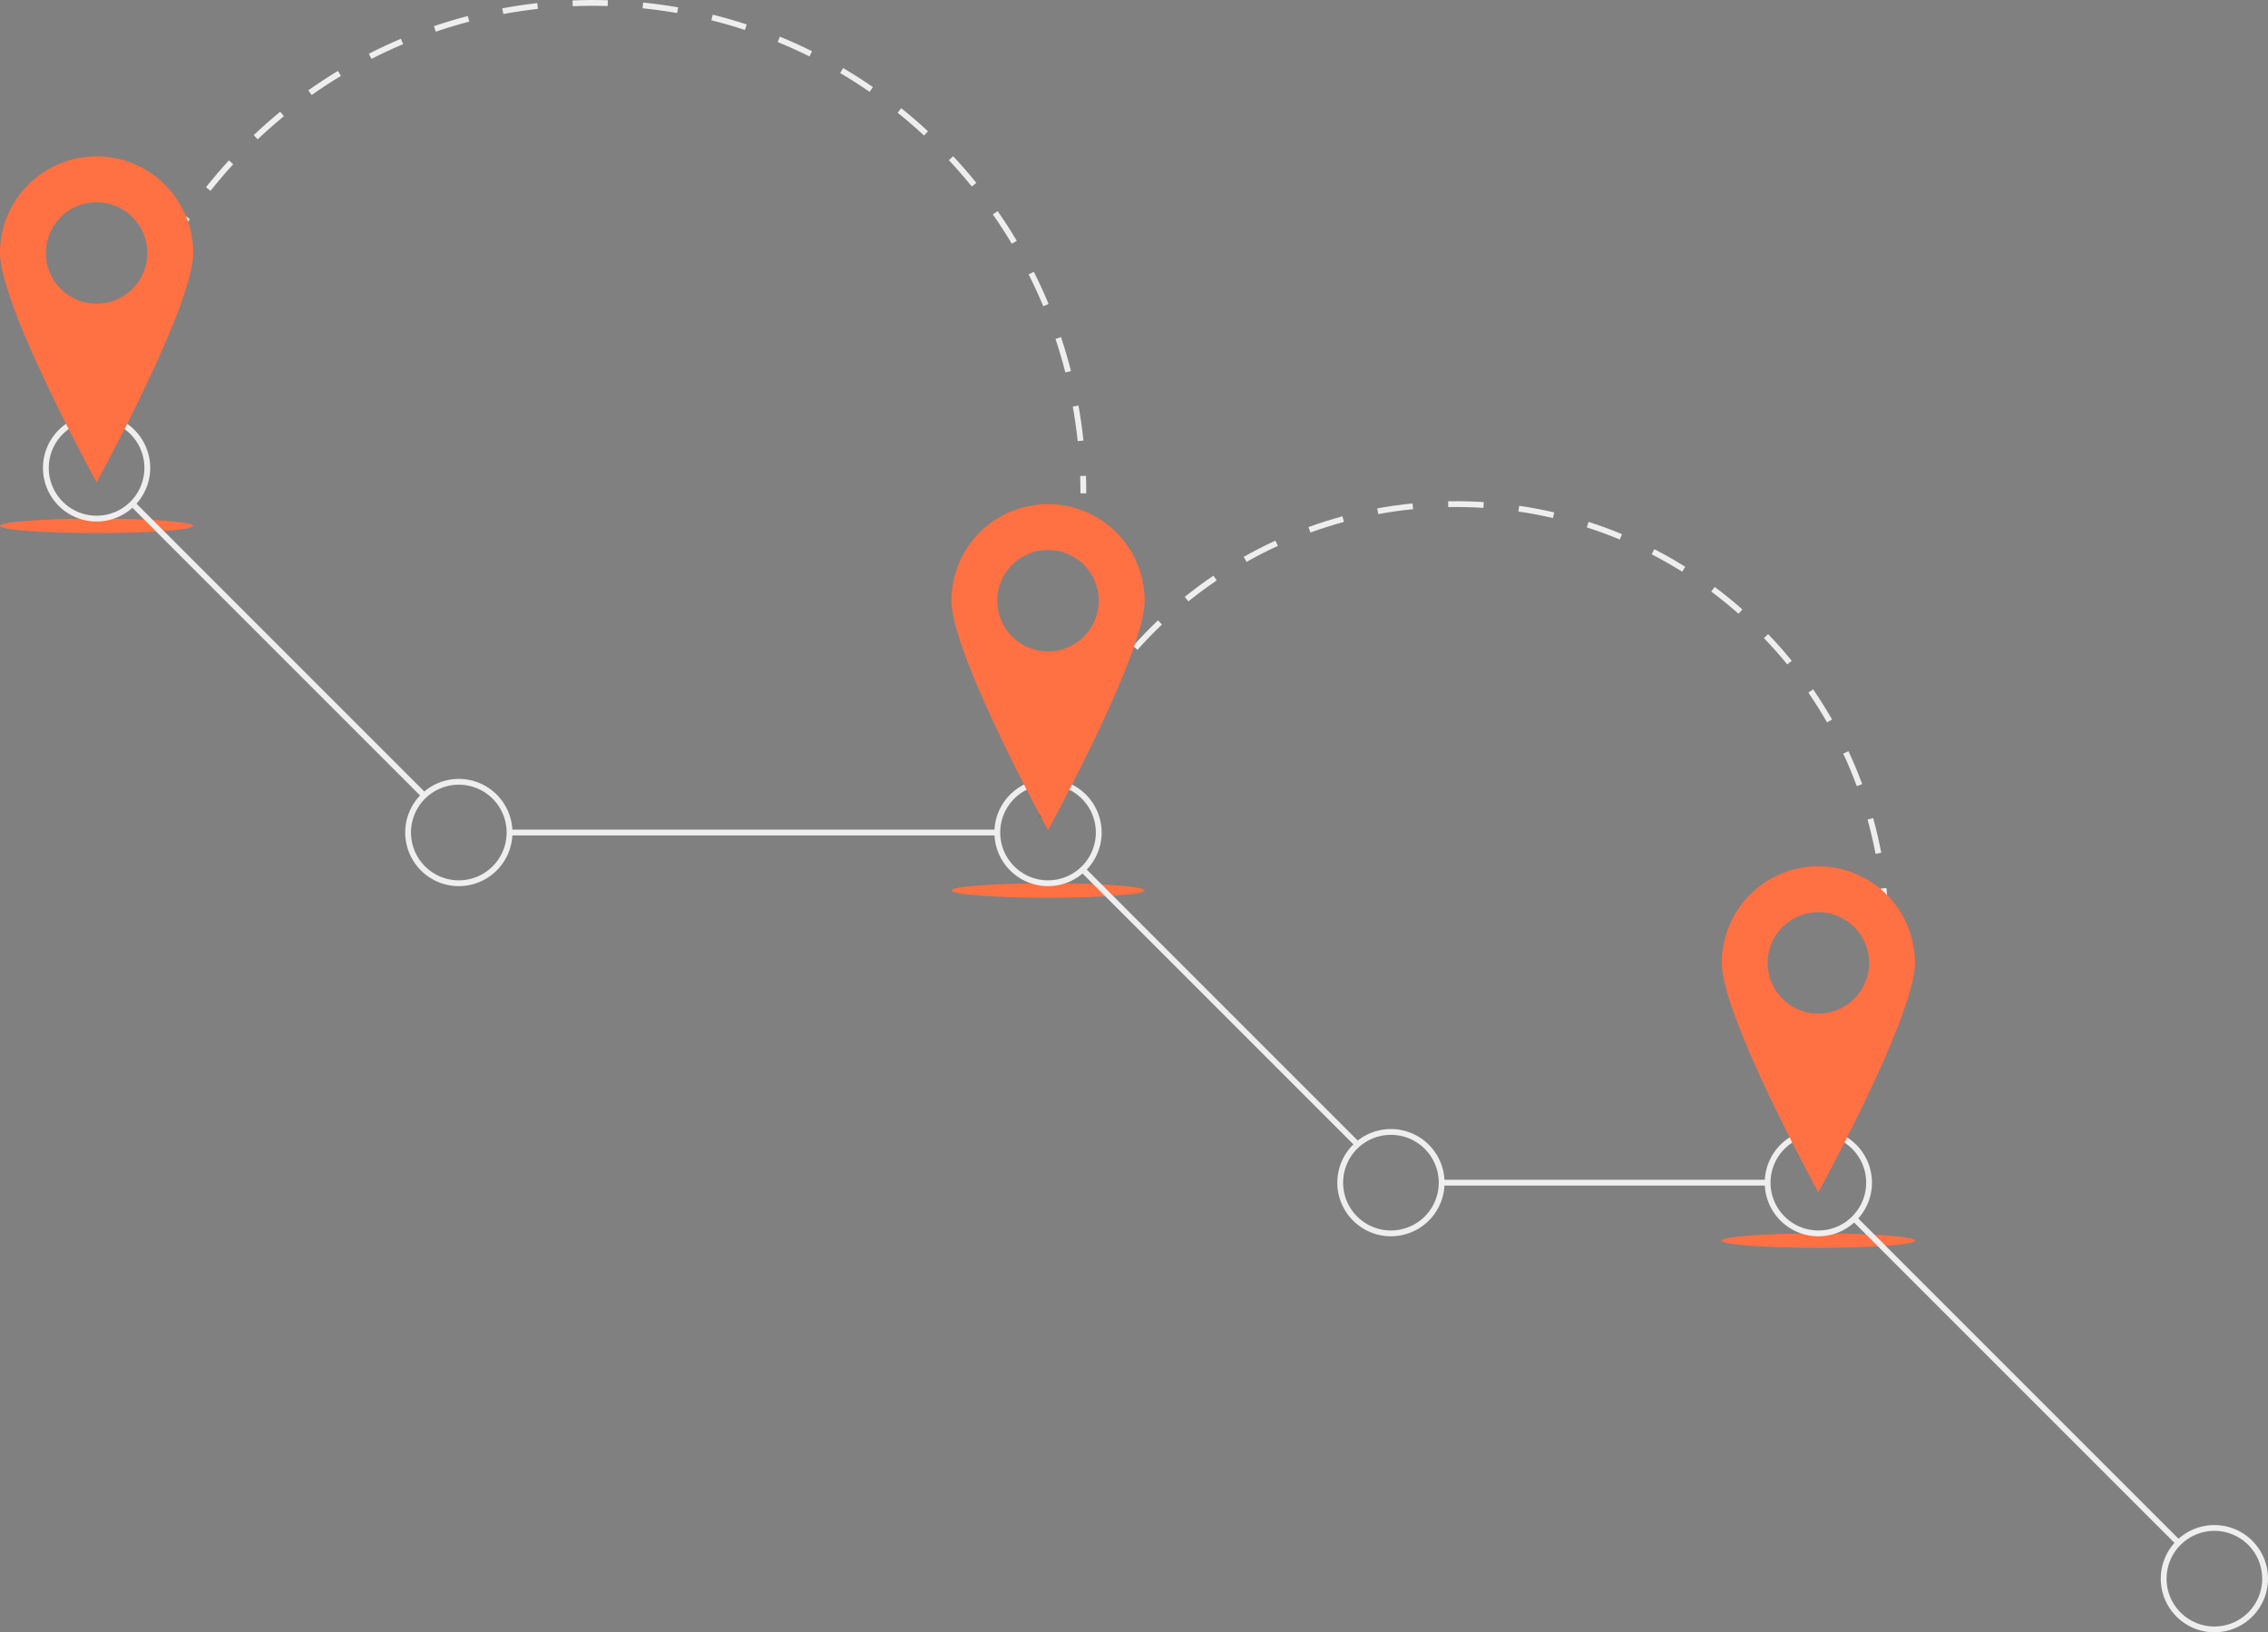 <svg xmlns="http://www.w3.org/2000/svg" width="782.177" height="562.954" viewBox="0 0 782.177 562.954"><rect x="0" y="0" width="782.177" height="562.954" fill="#808080" stroke="none"/><path d="M187.4,505.934c1.122-1.661,2.224-3.366,3.277-5.068l-1.7-1.053c-1.039,1.681-2.127,3.363-3.233,5Z" transform="translate(438.541 -100.387)" fill="#3f3d56"/><path d="M434.2,490.147c1.855-3.641,3.579-7.4,5.124-11.178l-1.851-.758c-1.525,3.726-3.226,7.437-5.056,11.028Zm9.3-22.743c1.227-3.894,2.306-7.888,3.207-11.871l-1.951-.441c-.888,3.93-1.952,7.87-3.163,11.71Zm5.418-23.966c.567-4.036.973-8.152,1.208-12.234l-2-.115c-.231,4.028-.633,8.089-1.192,12.071Zm-.583-24.48,2-.047c-.1-4.088-.362-8.215-.789-12.266l-1.989.21C447.985,410.853,448.247,414.924,448.342,418.958Zm-2.547-24.1,1.965-.373c-.762-4.011-1.7-8.039-2.791-11.972l-1.928.534c1.076,3.88,2,7.854,2.754,11.811Zm-6.478-23.353,1.876-.692c-1.414-3.831-3.007-7.651-4.735-11.354l-1.812.846c1.705,3.653,3.277,7.422,4.672,11.2Zm-273.9-6.182c1.563-3.708,3.3-7.4,5.171-10.971l-1.772-.927c-1.894,3.621-3.657,7.362-5.242,11.12Zm263.651-15.794,1.736-.992c-2.025-3.543-4.225-7.047-6.538-10.417l-1.648,1.132C424.9,342.576,427.066,346.034,429.064,349.529Zm-252.42-5.684c2.154-3.4,4.477-6.757,6.9-9.973l-1.6-1.205c-2.46,3.259-4.814,6.66-7,10.108Zm238.7-14.3,1.551-1.264c-2.58-3.166-5.322-6.262-8.152-9.205l-1.441,1.386C410.09,323.361,412.8,326.417,415.341,329.541ZM191.246,324.5c2.683-3.007,5.522-5.938,8.441-8.714l-1.378-1.449c-2.958,2.813-5.836,5.784-8.555,8.831ZM398.54,312.064l1.323-1.5c-3.06-2.7-6.271-5.309-9.542-7.751l-1.2,1.6C392.353,306.826,395.521,309.4,398.54,312.064Zm-189.728-4.273c3.137-2.528,6.418-4.958,9.75-7.219l-1.123-1.655c-3.378,2.293-6.7,4.754-9.882,7.317Zm170.3-10.223,1.061-1.7c-3.463-2.166-7.056-4.212-10.679-6.083l-.917,1.777C372.156,293.413,375.7,295.432,379.117,297.568Zm-150.244-3.391c3.514-1.983,7.148-3.841,10.8-5.522l-.836-1.817c-3.7,1.7-7.389,3.588-10.95,5.6Zm128.715-7.72.768-1.847c-3.769-1.565-7.648-2.992-11.531-4.239l-.611,1.9C350.044,283.507,353.871,284.914,357.589,286.458ZM250.9,284.045c3.785-1.374,7.677-2.606,11.566-3.663l-.524-1.93c-3.942,1.07-7.887,2.319-11.725,3.712Zm83.624-4.995.451-1.948c-3.972-.921-8.036-1.687-12.08-2.278l-.289,1.979c3.989.583,8,1.339,11.917,2.247ZM274.3,277.692c3.953-.729,7.994-1.3,12.009-1.7l-.2-1.99c-4.07.407-8.166.988-12.172,1.727Zm36.248-2.146.126-2c-4.068-.257-8.215-.348-12.291-.274l.036,2C302.44,275.2,306.529,275.293,310.544,275.546Z" transform="translate(201.041 -100.387)" fill="#eee"/><path d="M454.716,382.532c.536-1.9,1.118-3.822,1.73-5.7l-1.9-.62c-.621,1.906-1.211,3.851-1.754,5.78Z" transform="translate(-94.285 -100.387)" fill="#3f3d56"/><path d="M440.431,270.531h2c0-2-.035-4.032-.105-6.035l-2,.069C440.4,266.546,440.431,268.553,440.431,270.531Z" transform="translate(-67.804 -100.387)" fill="#eee"/><path d="M766.365,252.539l1.989-.212c-.429-4.028-1.008-8.088-1.723-12.069l-1.969.354C765.369,244.545,765.942,248.559,766.365,252.539Zm-4.258-23.7,1.938-.494c-1-3.925-2.158-7.861-3.438-11.7l-1.9.633C759.975,221.071,761.118,224.959,762.108,228.838Zm-318.963-21.1c1.5-3.711,3.145-7.415,4.9-11.005l-1.8-.879c-1.778,3.634-3.447,7.381-4.961,11.137Zm311.337-1.753,1.847-.769c-1.555-3.737-3.268-7.468-5.091-11.089l-1.786.9C751.253,198.6,752.945,202.291,754.482,205.984ZM453.729,186.106c2.011-3.456,4.173-6.885,6.428-10.192l-1.652-1.127c-2.282,3.346-4.47,6.816-6.5,10.313Zm289.918-1.647,1.717-1.025c-2.073-3.473-4.3-6.919-6.624-10.243l-1.64,1.146c2.3,3.285,4.5,6.69,6.546,10.123ZM467.3,166.207c2.487-3.139,5.116-6.226,7.814-9.174l-1.475-1.351c-2.73,2.983-5.392,6.106-7.908,9.282Zm262.551-1.5,1.554-1.26c-2.551-3.146-5.247-6.239-8.013-9.192l-1.46,1.367C724.662,158.543,727.327,161.6,729.848,164.709ZM483.56,148.439c2.907-2.753,5.948-5.435,9.04-7.971l-1.268-1.546c-3.129,2.566-6.206,5.28-9.147,8.065Zm229.823-1.312,1.359-1.468c-2.97-2.75-6.077-5.428-9.235-7.959l-1.251,1.561c3.122,2.5,6.192,5.149,9.127,7.867Zm-211.2-13.966c3.268-2.312,6.659-4.533,10.082-6.6l-1.035-1.711c-3.463,2.095-6.9,4.343-10.2,6.682Zm192.409-1.1,1.137-1.646c-3.33-2.3-6.785-4.506-10.271-6.562l-1.016,1.723c3.445,2.032,6.86,4.213,10.15,6.485ZM522.8,120.694c3.565-1.821,7.24-3.534,10.924-5.092l-.779-1.842c-3.728,1.576-7.446,3.31-11.055,5.153Zm151.06-.853.89-1.791c-3.623-1.8-7.357-3.489-11.1-5.022l-.759,1.851c3.7,1.516,7.389,3.185,10.969,4.963ZM544.983,111.31c3.783-1.288,7.667-2.455,11.543-3.468l-.506-1.935c-3.923,1.025-7.854,2.206-11.682,3.509Zm106.609-.592.623-1.9c-3.844-1.26-7.785-2.4-11.715-3.377l-.484,1.94c3.884.969,7.779,2.092,11.577,3.337Zm-83.306-5.5c3.933-.73,7.942-1.326,11.918-1.772l-.223-1.987c-4.023.452-8.081,1.055-12.061,1.793Zm59.942-.329.343-1.971c-3.984-.694-8.047-1.252-12.078-1.66l-.2,1.99c3.982.4,8,.954,11.936,1.64Zm-36.009-2.36c4-.163,8.076-.184,12.051-.065l.061-2c-4.022-.12-8.141-.1-12.193.066Z" transform="translate(-394.691 -100.387)" fill="#eee"/><path d="M772.559,224.9c.535-1.9,1.113-3.825,1.717-5.712l-1.9-.609c-.611,1.909-1.2,3.854-1.738,5.779Z" transform="translate(-729.955 -100.387)" fill="#3f3d56"/><ellipse cx="33.312" cy="2.498" rx="33.312" ry="2.498" transform="translate(593.794 425.373)" fill="#ff7043"/><ellipse cx="33.312" cy="2.498" rx="33.312" ry="2.498" transform="translate(328.127 304.615)" fill="#ff7043"/><ellipse cx="33.312" cy="2.498" rx="33.312" ry="2.498" transform="translate(0 178.861)" fill="#ff7043"/><rect width="141.663" height="2" transform="translate(145.265 274.74) rotate(-135)" fill="#eee"/><rect width="168.228" height="2" transform="translate(175.723 286.126)" fill="#eee"/><rect width="133.065" height="2" transform="translate(467.33 395.266) rotate(-135)" fill="#eee"/><rect width="112.43" height="2" transform="translate(497.188 406.884)" fill="#eee"/><rect width="158" height="2" transform="translate(750.486 532.682) rotate(-135)" fill="#eee"/><path d="M187.846,526.76a18.489,18.489,0,1,0-18.489-18.489A18.489,18.489,0,0,0,187.846,526.76Zm0-34.979a16.489,16.489,0,1,1-16.489,16.489,16.489,16.489,0,0,1,16.489-16.489Z" transform="translate(439.261 -100.387)" fill="#eee"/><path d="M335.254,526.76a18.489,18.489,0,1,0-18.489-18.489,18.489,18.489,0,0,0,18.489,18.489Zm0-34.979a16.489,16.489,0,1,1-16.489,16.489A16.489,16.489,0,0,1,335.254,491.782Z" transform="translate(144.445 -100.387)" fill="#eee"/><path d="M453.514,406a18.489,18.489,0,1,0-18.489-18.489A18.489,18.489,0,0,0,453.514,406Zm0-34.978a16.489,16.489,0,1,1-16.489,16.489,16.489,16.489,0,0,1,16.489-16.489Z" transform="translate(-92.074 -100.387)" fill="#eee"/><path d="M656.72,406a18.489,18.489,0,1,0-18.489-18.489A18.489,18.489,0,0,0,656.72,406Zm0-34.978a16.489,16.489,0,1,1-16.489,16.489,16.489,16.489,0,0,1,16.489-16.489Z" transform="translate(-498.485 -100.387)" fill="#eee"/><path d="M781.641,280.248a18.489,18.489,0,1,0-18.489-18.489,18.489,18.489,0,0,0,18.489,18.489Zm0-34.978a16.489,16.489,0,1,1-16.489,16.489,16.489,16.489,0,0,1,16.489-16.489Z" transform="translate(-748.329 -100.387)" fill="#eee"/><path d="M51.265,663.341a18.489,18.489,0,1,0-18.489-18.489,18.489,18.489,0,0,0,18.489,18.489Zm0-34.979a16.489,16.489,0,1,1-16.489,16.489A16.489,16.489,0,0,1,51.265,628.363Z" transform="translate(712.423 -100.387)" fill="#eee"/><path d="M187.847,399.173a33.312,33.312,0,0,1,33.312,33.312c0,18.4-33.312,79.117-33.312,79.117s-33.312-60.719-33.312-79.117A33.312,33.312,0,0,1,187.847,399.173Zm0,50.8a17.489,17.489,0,1,0-17.489-17.489A17.489,17.489,0,0,0,187.847,449.974Z" transform="translate(439.26 -100.387)" fill="#ff7043"/><path d="M453.513,274.251a33.312,33.312,0,0,1,33.312,33.312c0,18.4-33.312,79.117-33.312,79.117S420.2,325.961,420.2,307.564a33.312,33.312,0,0,1,33.312-33.312Zm0,50.8a17.489,17.489,0,1,0-17.489-17.489,17.489,17.489,0,0,0,17.489,17.489Z" transform="translate(-92.074 -100.387)" fill="#ff7043"/><path d="M781.641,154.326a33.312,33.312,0,0,1,33.312,33.312c0,18.4-33.312,79.117-33.312,79.117s-33.312-60.719-33.312-79.117a33.312,33.312,0,0,1,33.313-33.312Zm0,50.8a17.489,17.489,0,1,0-17.489-17.489,17.489,17.489,0,0,0,17.489,17.489Z" transform="translate(-748.328 -100.387)" fill="#ff7043"/></svg>